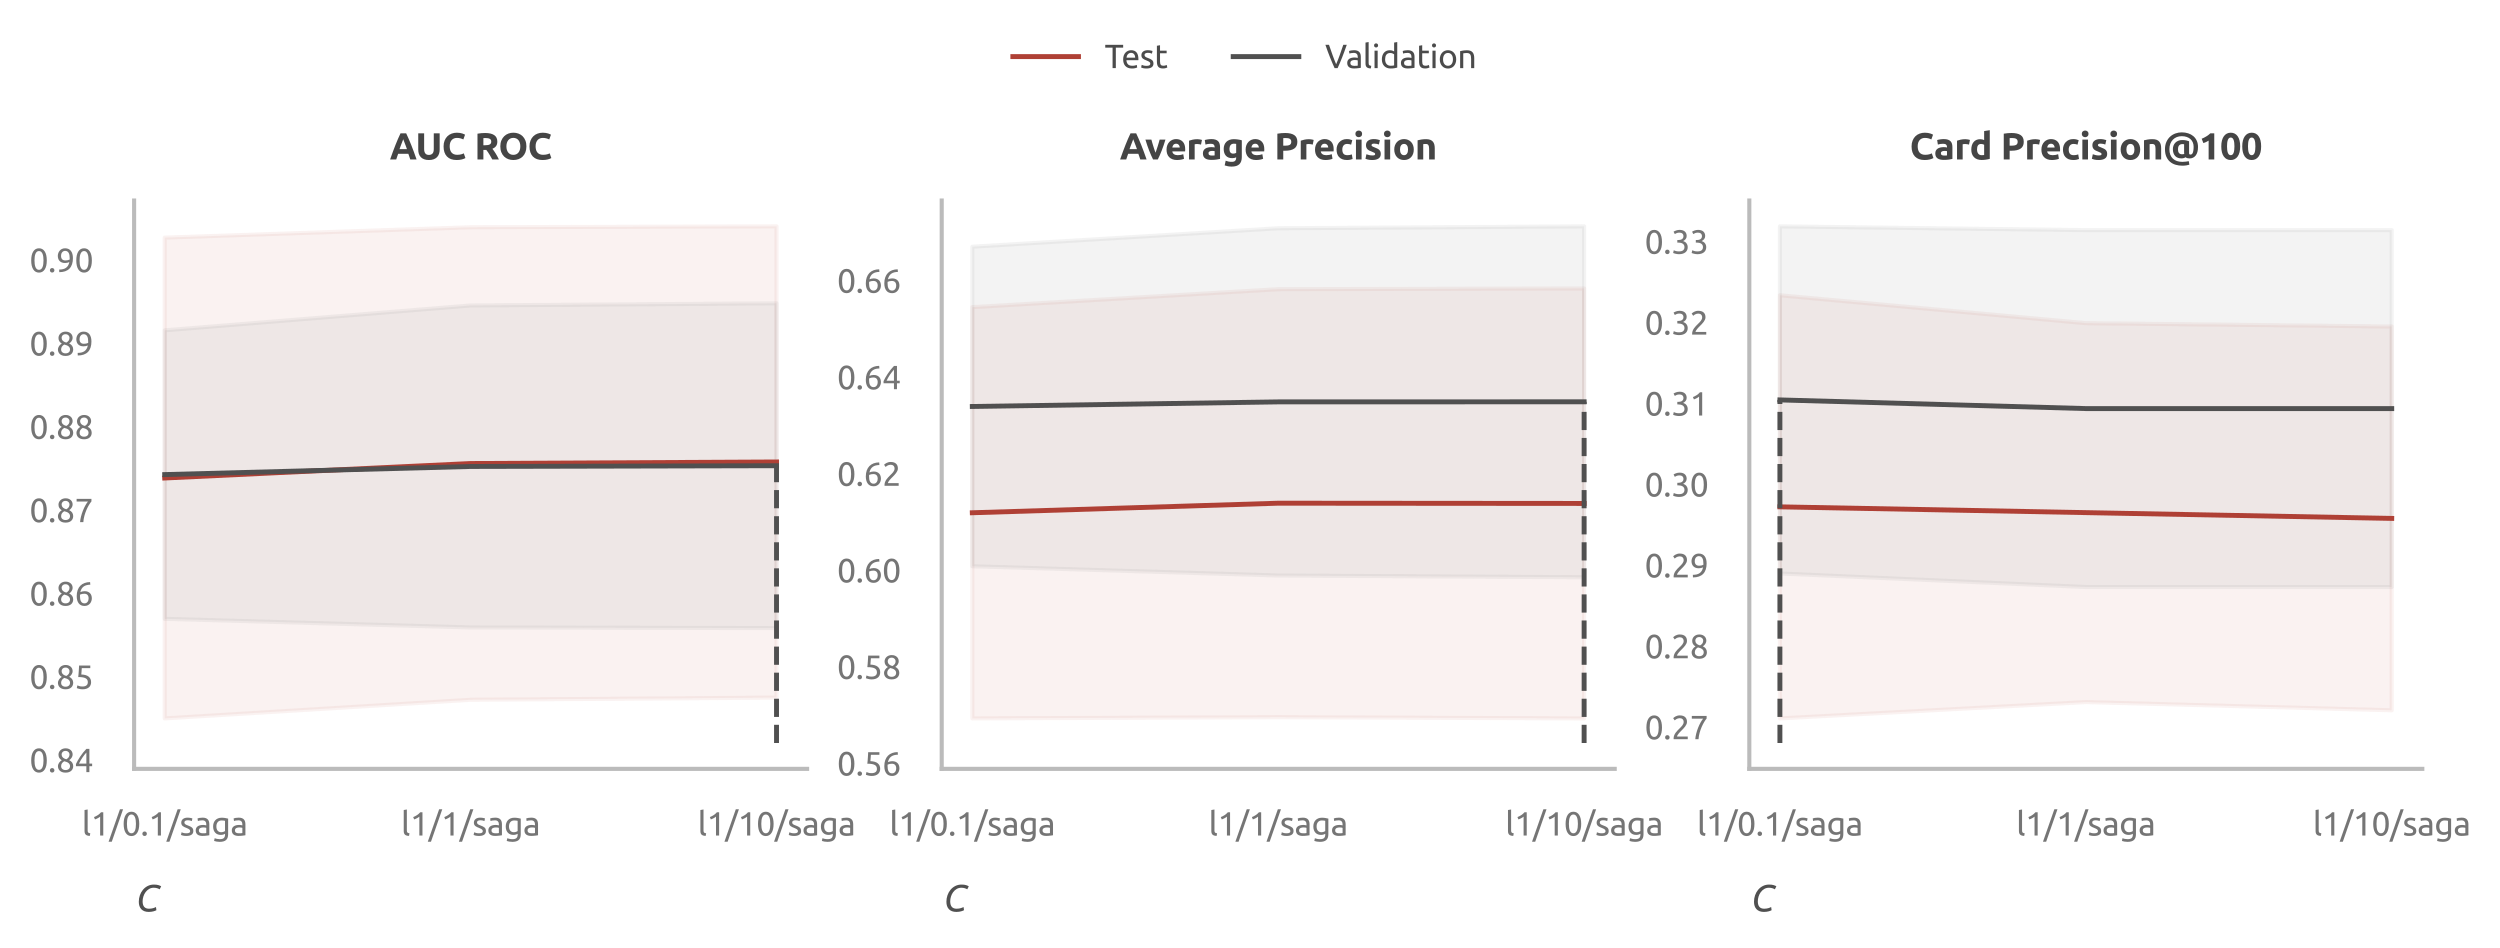 <?xml version="1.0" encoding="utf-8" standalone="no"?>
<!DOCTYPE svg PUBLIC "-//W3C//DTD SVG 1.1//EN"
  "http://www.w3.org/Graphics/SVG/1.1/DTD/svg11.dtd">
<svg xmlns:xlink="http://www.w3.org/1999/xlink" width="609.65pt" height="231.11pt" viewBox="0 0 609.65 231.11" xmlns="http://www.w3.org/2000/svg" version="1.1">
 <defs>
  <style type="text/css">*{stroke-linejoin: round; stroke-linecap: butt}</style>
 </defs>
 <g id="figure_1">
  <g id="patch_1">
   <path d="M 0 231.11 
L 609.65 231.11 
L 609.65 -0 
L 0 -0 
L 0 231.11 
z
" style="fill: none"/>
  </g>
  <g id="axes_1">
   <g id="patch_2">
    <path d="M 32.705 187.494 
L 196.823 187.494 
L 196.823 48.894 
L 32.705 48.894 
L 32.705 187.494 
z
" style="fill: none"/>
   </g>
   <g id="matplotlib.axis_1">
    <g id="xtick_1">
     <g id="text_1">
      <!-- l1/0.1/saga -->
      <g style="fill: #757575" transform="translate(19.976 203.757) scale(0.08 -0.08)">
       <defs>
        <path id="Ubuntu-6c" d="M 1510 -64 
Q 960 -51 729 173 
Q 499 397 499 870 
L 499 4864 
L 1094 4966 
L 1094 966 
Q 1094 819 1120 723 
Q 1146 627 1203 569 
Q 1261 512 1357 483 
Q 1453 454 1594 435 
L 1510 -64 
z
" transform="scale(0.016)"/>
        <path id="Ubuntu-31" d="M 595 3520 
Q 960 3661 1305 3881 
Q 1651 4102 1939 4435 
L 2362 4435 
L 2362 0 
L 1766 0 
L 1766 3610 
Q 1690 3539 1578 3462 
Q 1466 3386 1334 3315 
Q 1203 3245 1059 3181 
Q 915 3117 781 3072 
L 595 3520 
z
" transform="scale(0.016)"/>
        <path id="Ubuntu-2f" d="M 454 -1184 
L -154 -1184 
L 2016 5011 
L 2611 5011 
L 454 -1184 
z
" transform="scale(0.016)"/>
        <path id="Ubuntu-30" d="M 320 2221 
Q 320 3334 713 3936 
Q 1107 4538 1805 4538 
Q 2502 4538 2896 3936 
Q 3290 3334 3290 2221 
Q 3290 1107 2896 505 
Q 2502 -96 1805 -96 
Q 1107 -96 713 505 
Q 320 1107 320 2221 
z
M 2662 2221 
Q 2662 2586 2620 2912 
Q 2579 3238 2480 3481 
Q 2381 3725 2214 3869 
Q 2048 4013 1805 4013 
Q 1562 4013 1395 3869 
Q 1229 3725 1129 3481 
Q 1030 3238 988 2912 
Q 947 2586 947 2221 
Q 947 1856 988 1529 
Q 1030 1203 1129 960 
Q 1229 717 1395 573 
Q 1562 429 1805 429 
Q 2048 429 2214 573 
Q 2381 717 2480 960 
Q 2579 1203 2620 1529 
Q 2662 1856 2662 2221 
z
" transform="scale(0.016)"/>
        <path id="Ubuntu-2e" d="M 1216 346 
Q 1216 173 1101 45 
Q 986 -83 787 -83 
Q 589 -83 473 45 
Q 358 173 358 346 
Q 358 518 473 646 
Q 589 774 787 774 
Q 986 774 1101 646 
Q 1216 518 1216 346 
z
" transform="scale(0.016)"/>
        <path id="Ubuntu-73" d="M 1286 429 
Q 1651 429 1827 525 
Q 2003 621 2003 832 
Q 2003 1050 1830 1178 
Q 1658 1306 1261 1466 
Q 1069 1542 893 1622 
Q 717 1702 589 1811 
Q 461 1920 384 2073 
Q 307 2227 307 2451 
Q 307 2893 633 3152 
Q 960 3411 1523 3411 
Q 1664 3411 1805 3395 
Q 1946 3379 2067 3356 
Q 2189 3334 2281 3308 
Q 2374 3283 2426 3264 
L 2317 2752 
Q 2221 2803 2016 2857 
Q 1811 2912 1523 2912 
Q 1274 2912 1088 2813 
Q 902 2714 902 2502 
Q 902 2394 944 2310 
Q 986 2227 1072 2160 
Q 1158 2093 1286 2035 
Q 1414 1978 1594 1914 
Q 1830 1824 2016 1737 
Q 2202 1651 2333 1536 
Q 2464 1421 2534 1257 
Q 2605 1094 2605 858 
Q 2605 397 2262 160 
Q 1920 -77 1286 -77 
Q 845 -77 595 -3 
Q 346 70 256 109 
L 365 621 
Q 467 582 691 505 
Q 915 429 1286 429 
z
" transform="scale(0.016)"/>
        <path id="Ubuntu-61" d="M 1638 429 
Q 1850 429 2013 438 
Q 2176 448 2285 474 
L 2285 1466 
Q 2221 1498 2077 1520 
Q 1933 1542 1728 1542 
Q 1594 1542 1443 1523 
Q 1293 1504 1168 1443 
Q 1043 1382 960 1276 
Q 877 1171 877 998 
Q 877 678 1081 553 
Q 1286 429 1638 429 
z
M 1587 3411 
Q 1946 3411 2192 3318 
Q 2438 3226 2588 3056 
Q 2739 2886 2803 2652 
Q 2867 2419 2867 2138 
L 2867 58 
Q 2790 45 2652 22 
Q 2515 0 2342 -19 
Q 2170 -38 1968 -54 
Q 1766 -70 1568 -70 
Q 1286 -70 1049 -12 
Q 813 45 640 169 
Q 467 294 371 499 
Q 275 704 275 992 
Q 275 1267 387 1465 
Q 499 1664 691 1785 
Q 883 1907 1139 1964 
Q 1395 2022 1677 2022 
Q 1766 2022 1862 2012 
Q 1958 2003 2044 1987 
Q 2131 1971 2195 1958 
Q 2259 1946 2285 1939 
L 2285 2106 
Q 2285 2253 2253 2397 
Q 2221 2541 2137 2653 
Q 2054 2765 1910 2832 
Q 1766 2899 1536 2899 
Q 1242 2899 1021 2857 
Q 800 2816 691 2771 
L 621 3264 
Q 736 3315 1005 3363 
Q 1274 3411 1587 3411 
z
" transform="scale(0.016)"/>
        <path id="Ubuntu-67" d="M 2598 333 
Q 2522 282 2301 202 
Q 2080 122 1786 122 
Q 1485 122 1219 218 
Q 954 314 755 515 
Q 557 717 441 1017 
Q 326 1318 326 1734 
Q 326 2099 435 2403 
Q 544 2707 752 2928 
Q 960 3149 1261 3273 
Q 1562 3398 1939 3398 
Q 2355 3398 2665 3337 
Q 2976 3277 3187 3226 
L 3187 256 
Q 3187 -512 2790 -857 
Q 2394 -1203 1587 -1203 
Q 1274 -1203 995 -1152 
Q 717 -1101 512 -1030 
L 621 -512 
Q 800 -582 1059 -636 
Q 1318 -691 1600 -691 
Q 2131 -691 2364 -480 
Q 2598 -269 2598 192 
L 2598 333 
z
M 2592 2803 
Q 2502 2829 2352 2851 
Q 2202 2874 1946 2874 
Q 1466 2874 1206 2560 
Q 947 2246 947 1728 
Q 947 1440 1020 1235 
Q 1094 1030 1219 896 
Q 1344 762 1507 698 
Q 1670 634 1843 634 
Q 2080 634 2278 701 
Q 2477 768 2592 858 
L 2592 2803 
z
" transform="scale(0.016)"/>
       </defs>
       <use xlink:href="#Ubuntu-6c"/>
       <use xlink:href="#Ubuntu-31" x="27.3"/>
       <use xlink:href="#Ubuntu-2f" x="83.7"/>
       <use xlink:href="#Ubuntu-30" x="122.1"/>
       <use xlink:href="#Ubuntu-2e" x="178.5"/>
       <use xlink:href="#Ubuntu-31" x="203.1"/>
       <use xlink:href="#Ubuntu-2f" x="259.5"/>
       <use xlink:href="#Ubuntu-73" x="297.9"/>
       <use xlink:href="#Ubuntu-61" x="342.5"/>
       <use xlink:href="#Ubuntu-67" x="394.7"/>
       <use xlink:href="#Ubuntu-61" x="452.5"/>
      </g>
     </g>
    </g>
    <g id="xtick_2">
     <g id="text_2">
      <!-- l1/1/saga -->
      <g style="fill: #757575" transform="translate(97.815 203.757) scale(0.08 -0.08)">
       <use xlink:href="#Ubuntu-6c"/>
       <use xlink:href="#Ubuntu-31" x="27.3"/>
       <use xlink:href="#Ubuntu-2f" x="83.7"/>
       <use xlink:href="#Ubuntu-31" x="122.1"/>
       <use xlink:href="#Ubuntu-2f" x="178.5"/>
       <use xlink:href="#Ubuntu-73" x="216.9"/>
       <use xlink:href="#Ubuntu-61" x="261.5"/>
       <use xlink:href="#Ubuntu-67" x="313.7"/>
       <use xlink:href="#Ubuntu-61" x="371.5"/>
      </g>
     </g>
    </g>
    <g id="xtick_3">
     <g id="text_3">
      <!-- l1/10/saga -->
      <g style="fill: #757575" transform="translate(170.158 203.757) scale(0.08 -0.08)">
       <use xlink:href="#Ubuntu-6c"/>
       <use xlink:href="#Ubuntu-31" x="27.3"/>
       <use xlink:href="#Ubuntu-2f" x="83.7"/>
       <use xlink:href="#Ubuntu-31" x="122.1"/>
       <use xlink:href="#Ubuntu-30" x="178.5"/>
       <use xlink:href="#Ubuntu-2f" x="234.9"/>
       <use xlink:href="#Ubuntu-73" x="273.3"/>
       <use xlink:href="#Ubuntu-61" x="317.9"/>
       <use xlink:href="#Ubuntu-67" x="370.1"/>
       <use xlink:href="#Ubuntu-61" x="427.9"/>
      </g>
     </g>
    </g>
    <g id="text_4">
     <!-- C -->
     <g style="fill: #505050" transform="translate(32.705 222.245) scale(0.09 -0.09)">
      <defs>
       <path id="Ubuntu-Italic-43" d="M 2477 -96 
Q 2061 -96 1744 25 
Q 1427 147 1216 371 
Q 1005 595 899 912 
Q 794 1229 794 1626 
Q 794 2202 976 2726 
Q 1158 3251 1494 3654 
Q 1830 4058 2304 4298 
Q 2778 4538 3360 4538 
Q 3859 4538 4156 4435 
Q 4454 4333 4582 4243 
L 4326 3731 
Q 4179 3827 3926 3913 
Q 3674 4000 3328 4000 
Q 2886 4000 2534 3792 
Q 2182 3584 1939 3254 
Q 1696 2925 1568 2512 
Q 1440 2099 1440 1696 
Q 1440 448 2522 448 
Q 2752 448 2934 480 
Q 3117 512 3257 553 
Q 3398 595 3507 646 
Q 3616 698 3699 736 
L 3776 198 
Q 3699 154 3574 102 
Q 3450 51 3283 6 
Q 3117 -38 2912 -67 
Q 2707 -96 2477 -96 
z
" transform="scale(0.016)"/>
      </defs>
      <use xlink:href="#Ubuntu-Italic-43"/>
     </g>
    </g>
   </g>
   <g id="matplotlib.axis_2">
    <g id="ytick_1">
     <g id="text_5">
      <!-- 0.84 -->
      <g style="fill: #757575" transform="translate(7.2 188.292) scale(0.08 -0.08)">
       <defs>
        <path id="Ubuntu-38" d="M 3258 1152 
Q 3258 883 3165 656 
Q 3072 429 2889 259 
Q 2707 90 2432 -3 
Q 2157 -96 1798 -96 
Q 1382 -96 1104 22 
Q 826 141 659 320 
Q 493 499 422 713 
Q 352 928 352 1120 
Q 352 1306 413 1475 
Q 474 1645 573 1792 
Q 672 1939 803 2057 
Q 934 2176 1082 2266 
Q 454 2624 454 3322 
Q 454 3565 550 3785 
Q 646 4006 822 4172 
Q 998 4339 1248 4438 
Q 1498 4538 1805 4538 
Q 2163 4538 2419 4429 
Q 2675 4320 2838 4150 
Q 3002 3981 3075 3776 
Q 3149 3571 3149 3379 
Q 3149 3194 3094 3030 
Q 3040 2867 2947 2726 
Q 2854 2586 2736 2477 
Q 2618 2368 2490 2285 
Q 3245 1926 3258 1152 
z
M 954 1114 
Q 954 998 995 873 
Q 1037 749 1139 643 
Q 1242 538 1402 467 
Q 1562 397 1805 397 
Q 2022 397 2185 461 
Q 2349 525 2451 624 
Q 2554 723 2605 851 
Q 2656 979 2656 1114 
Q 2656 1318 2579 1472 
Q 2502 1626 2358 1741 
Q 2214 1856 2012 1936 
Q 1811 2016 1555 2074 
Q 1267 1914 1110 1677 
Q 954 1440 954 1114 
z
M 2554 3386 
Q 2554 3482 2512 3597 
Q 2470 3712 2380 3811 
Q 2291 3910 2150 3977 
Q 2010 4045 1805 4045 
Q 1600 4045 1456 3981 
Q 1312 3917 1222 3817 
Q 1133 3718 1091 3600 
Q 1050 3482 1050 3366 
Q 1050 3226 1101 3085 
Q 1152 2944 1261 2822 
Q 1370 2701 1546 2605 
Q 1722 2509 1965 2451 
Q 2234 2611 2394 2825 
Q 2554 3040 2554 3386 
z
" transform="scale(0.016)"/>
        <path id="Ubuntu-34" d="M 256 1536 
Q 378 1818 589 2192 
Q 800 2566 1065 2963 
Q 1331 3360 1635 3744 
Q 1939 4128 2246 4435 
L 2816 4435 
L 2816 1619 
L 3341 1619 
L 3341 1133 
L 2816 1133 
L 2816 0 
L 2240 0 
L 2240 1133 
L 256 1133 
L 256 1536 
z
M 2240 3731 
Q 2048 3526 1853 3273 
Q 1658 3021 1472 2745 
Q 1286 2470 1123 2182 
Q 960 1894 832 1619 
L 2240 1619 
L 2240 3731 
z
" transform="scale(0.016)"/>
       </defs>
       <use xlink:href="#Ubuntu-30"/>
       <use xlink:href="#Ubuntu-2e" x="56.4"/>
       <use xlink:href="#Ubuntu-38" x="81"/>
       <use xlink:href="#Ubuntu-34" x="137.4"/>
      </g>
     </g>
    </g>
    <g id="ytick_2">
     <g id="text_6">
      <!-- 0.85 -->
      <g style="fill: #757575" transform="translate(7.2 167.969) scale(0.08 -0.08)">
       <defs>
        <path id="Ubuntu-35" d="M 1274 2726 
Q 2240 2688 2691 2304 
Q 3142 1920 3142 1261 
Q 3142 966 3043 716 
Q 2944 467 2742 288 
Q 2541 109 2233 6 
Q 1926 -96 1504 -96 
Q 1338 -96 1165 -70 
Q 992 -45 845 -6 
Q 698 32 582 70 
Q 467 109 416 134 
L 531 653 
Q 640 602 886 518 
Q 1133 435 1491 435 
Q 1779 435 1974 499 
Q 2170 563 2291 672 
Q 2413 781 2467 925 
Q 2522 1069 2522 1229 
Q 2522 1472 2438 1661 
Q 2355 1850 2144 1978 
Q 1933 2106 1581 2173 
Q 1229 2240 691 2240 
Q 730 2554 752 2829 
Q 774 3104 793 3366 
Q 813 3629 825 3888 
Q 838 4147 851 4435 
L 2989 4435 
L 2989 3930 
L 1370 3930 
Q 1363 3834 1350 3670 
Q 1338 3507 1325 3331 
Q 1312 3155 1299 2988 
Q 1286 2822 1274 2726 
z
" transform="scale(0.016)"/>
       </defs>
       <use xlink:href="#Ubuntu-30"/>
       <use xlink:href="#Ubuntu-2e" x="56.4"/>
       <use xlink:href="#Ubuntu-38" x="81"/>
       <use xlink:href="#Ubuntu-35" x="137.4"/>
      </g>
     </g>
    </g>
    <g id="ytick_3">
     <g id="text_7">
      <!-- 0.86 -->
      <g style="fill: #757575" transform="translate(7.2 147.646) scale(0.08 -0.08)">
       <defs>
        <path id="Ubuntu-36" d="M 403 1779 
Q 403 2426 582 2922 
Q 762 3418 1091 3757 
Q 1421 4096 1891 4272 
Q 2362 4448 2950 4454 
L 2995 3955 
Q 2618 3949 2307 3872 
Q 1997 3795 1753 3628 
Q 1510 3462 1344 3196 
Q 1178 2931 1094 2541 
Q 1261 2618 1469 2669 
Q 1677 2720 1901 2720 
Q 2278 2720 2540 2605 
Q 2803 2490 2969 2301 
Q 3136 2112 3209 1865 
Q 3283 1619 3283 1350 
Q 3283 1107 3200 851 
Q 3117 595 2947 384 
Q 2778 173 2515 38 
Q 2253 -96 1894 -96 
Q 1165 -96 784 403 
Q 403 902 403 1779 
z
M 1837 2234 
Q 1613 2234 1421 2192 
Q 1229 2150 1037 2067 
Q 1030 1997 1027 1923 
Q 1024 1850 1024 1779 
Q 1024 1498 1062 1248 
Q 1101 998 1200 809 
Q 1299 621 1465 509 
Q 1632 397 1888 397 
Q 2099 397 2246 486 
Q 2394 576 2490 717 
Q 2586 858 2627 1021 
Q 2669 1184 2669 1338 
Q 2669 1773 2461 2003 
Q 2253 2234 1837 2234 
z
" transform="scale(0.016)"/>
       </defs>
       <use xlink:href="#Ubuntu-30"/>
       <use xlink:href="#Ubuntu-2e" x="56.4"/>
       <use xlink:href="#Ubuntu-38" x="81"/>
       <use xlink:href="#Ubuntu-36" x="137.4"/>
      </g>
     </g>
    </g>
    <g id="ytick_4">
     <g id="text_8">
      <!-- 0.87 -->
      <g style="fill: #757575" transform="translate(7.2 127.323) scale(0.08 -0.08)">
       <defs>
        <path id="Ubuntu-37" d="M 1043 0 
Q 1082 512 1226 1078 
Q 1370 1645 1581 2179 
Q 1792 2714 2045 3171 
Q 2298 3629 2541 3917 
L 384 3917 
L 384 4435 
L 3206 4435 
L 3206 3942 
Q 2995 3699 2739 3273 
Q 2483 2848 2256 2320 
Q 2029 1792 1865 1193 
Q 1702 595 1664 0 
L 1043 0 
z
" transform="scale(0.016)"/>
       </defs>
       <use xlink:href="#Ubuntu-30"/>
       <use xlink:href="#Ubuntu-2e" x="56.4"/>
       <use xlink:href="#Ubuntu-38" x="81"/>
       <use xlink:href="#Ubuntu-37" x="137.4"/>
      </g>
     </g>
    </g>
    <g id="ytick_5">
     <g id="text_9">
      <!-- 0.88 -->
      <g style="fill: #757575" transform="translate(7.2 107.001) scale(0.08 -0.08)">
       <use xlink:href="#Ubuntu-30"/>
       <use xlink:href="#Ubuntu-2e" x="56.4"/>
       <use xlink:href="#Ubuntu-38" x="81"/>
       <use xlink:href="#Ubuntu-38" x="137.4"/>
      </g>
     </g>
    </g>
    <g id="ytick_6">
     <g id="text_10">
      <!-- 0.89 -->
      <g style="fill: #757575" transform="translate(7.2 86.678) scale(0.08 -0.08)">
       <defs>
        <path id="Ubuntu-39" d="M 3206 2662 
Q 3206 1344 2550 669 
Q 1894 -6 602 -13 
L 582 486 
Q 986 486 1309 563 
Q 1632 640 1875 809 
Q 2118 979 2281 1248 
Q 2445 1517 2522 1907 
Q 2355 1830 2144 1782 
Q 1933 1734 1709 1734 
Q 1331 1734 1068 1846 
Q 806 1958 640 2147 
Q 474 2336 400 2582 
Q 326 2829 326 3098 
Q 326 3334 409 3590 
Q 493 3846 662 4057 
Q 832 4269 1094 4403 
Q 1357 4538 1715 4538 
Q 2080 4538 2358 4410 
Q 2637 4282 2825 4038 
Q 3014 3795 3110 3446 
Q 3206 3098 3206 2662 
z
M 1773 2221 
Q 1997 2221 2195 2262 
Q 2394 2304 2579 2387 
Q 2586 2458 2586 2525 
Q 2586 2592 2586 2662 
Q 2586 2938 2547 3190 
Q 2509 3443 2409 3632 
Q 2310 3821 2144 3933 
Q 1978 4045 1722 4045 
Q 1510 4045 1363 3955 
Q 1216 3866 1120 3728 
Q 1024 3590 982 3427 
Q 941 3264 941 3110 
Q 941 2675 1149 2448 
Q 1357 2221 1773 2221 
z
" transform="scale(0.016)"/>
       </defs>
       <use xlink:href="#Ubuntu-30"/>
       <use xlink:href="#Ubuntu-2e" x="56.4"/>
       <use xlink:href="#Ubuntu-38" x="81"/>
       <use xlink:href="#Ubuntu-39" x="137.4"/>
      </g>
     </g>
    </g>
    <g id="ytick_7">
     <g id="text_11">
      <!-- 0.90 -->
      <g style="fill: #757575" transform="translate(7.2 66.355) scale(0.08 -0.08)">
       <use xlink:href="#Ubuntu-30"/>
       <use xlink:href="#Ubuntu-2e" x="56.4"/>
       <use xlink:href="#Ubuntu-39" x="81"/>
       <use xlink:href="#Ubuntu-30" x="137.4"/>
      </g>
     </g>
    </g>
   </g>
   <g id="PolyCollection_1"/>
   <g id="PolyCollection_2">
    <defs>
     <path id="m3c2eeec0c6" d="M 40.165 -173.167 
L 40.165 -55.916 
L 114.764 -60.461 
L 189.363 -60.994 
L 189.363 -175.916 
L 189.363 -175.916 
L 114.764 -175.692 
L 40.165 -173.167 
z
" style="stroke: #af4035; stroke-opacity: 0.07"/>
    </defs>
    <g clip-path="url(#pd82ac3f14d)">
     <use xlink:href="#m3c2eeec0c6" x="0" y="231.11" style="fill: #af4035; fill-opacity: 0.07; stroke: #af4035; stroke-opacity: 0.07"/>
    </g>
   </g>
   <g id="PolyCollection_3"/>
   <g id="PolyCollection_4">
    <defs>
     <path id="m8a45a99b24" d="M 40.165 -150.56 
L 40.165 -80.196 
L 114.764 -78.096 
L 189.363 -77.941 
L 189.363 -157.147 
L 189.363 -157.147 
L 114.764 -156.622 
L 40.165 -150.56 
z
" style="stroke: #505050; stroke-opacity: 0.07"/>
    </defs>
    <g clip-path="url(#pd82ac3f14d)">
     <use xlink:href="#m8a45a99b24" x="0" y="231.11" style="fill: #505050; fill-opacity: 0.07; stroke: #505050; stroke-opacity: 0.07"/>
    </g>
   </g>
   <g id="line2d_1">
    <path d="M 40.165 116.568 
L 114.764 113.033 
L 189.363 112.655 
" clip-path="url(#pd82ac3f14d)" style="fill: none; stroke: #af4035; stroke-width: 1.2; stroke-linecap: square"/>
   </g>
   <g id="line2d_2">
    <path d="M 40.165 115.731 
L 114.764 113.751 
L 189.363 113.566 
" clip-path="url(#pd82ac3f14d)" style="fill: none; stroke: #505050; stroke-width: 1.2; stroke-linecap: square"/>
   </g>
   <g id="LineCollection_1">
    <path d="M 189.363 181.194 
L 189.363 113.566 
" clip-path="url(#pd82ac3f14d)" style="fill: none; stroke-dasharray: 4.44,1.92; stroke-dashoffset: 0; stroke: #505050; stroke-width: 1.2"/>
   </g>
   <g id="patch_3">
    <path d="M 32.705 187.494 
L 32.705 48.894 
" style="fill: none; stroke: #bbbbbb; stroke-linejoin: miter; stroke-linecap: square"/>
   </g>
   <g id="patch_4">
    <path d="M 32.705 187.494 
L 196.823 187.494 
" style="fill: none; stroke: #bbbbbb; stroke-linejoin: miter; stroke-linecap: square"/>
   </g>
   <g id="text_12">
    <!-- AUC ROC -->
    <g style="fill: #454545" transform="translate(95.038 38.894) scale(0.09 -0.09)">
     <defs>
      <path id="Ubuntu-Bold-41" d="M 3482 0 
Q 3411 230 3324 473 
Q 3238 717 3155 960 
L 1427 960 
Q 1344 717 1257 473 
Q 1171 230 1101 0 
L 64 0 
Q 314 717 538 1325 
Q 762 1933 976 2470 
Q 1190 3008 1398 3491 
Q 1606 3974 1830 4435 
L 2784 4435 
Q 3002 3974 3213 3491 
Q 3424 3008 3638 2470 
Q 3853 1933 4077 1325 
Q 4301 717 4550 0 
L 3482 0 
z
M 2285 3430 
Q 2253 3334 2189 3168 
Q 2125 3002 2041 2784 
Q 1958 2566 1859 2304 
Q 1760 2042 1658 1754 
L 2918 1754 
Q 2816 2042 2720 2304 
Q 2624 2566 2537 2784 
Q 2451 3002 2387 3168 
Q 2323 3334 2285 3430 
z
" transform="scale(0.016)"/>
      <path id="Ubuntu-Bold-55" d="M 2246 -90 
Q 1779 -90 1440 41 
Q 1101 173 880 406 
Q 659 640 553 963 
Q 448 1286 448 1677 
L 448 4435 
L 1446 4435 
L 1446 1760 
Q 1446 1491 1507 1302 
Q 1568 1114 1673 995 
Q 1779 877 1929 825 
Q 2080 774 2259 774 
Q 2624 774 2851 998 
Q 3078 1222 3078 1760 
L 3078 4435 
L 4077 4435 
L 4077 1677 
Q 4077 1286 3968 960 
Q 3859 634 3635 400 
Q 3411 166 3065 38 
Q 2720 -90 2246 -90 
z
" transform="scale(0.016)"/>
      <path id="Ubuntu-Bold-43" d="M 2534 -90 
Q 1453 -90 886 512 
Q 320 1114 320 2221 
Q 320 2771 493 3203 
Q 666 3635 966 3932 
Q 1267 4230 1683 4384 
Q 2099 4538 2586 4538 
Q 2867 4538 3097 4496 
Q 3328 4454 3501 4400 
Q 3674 4346 3789 4288 
Q 3904 4230 3955 4198 
L 3667 3392 
Q 3462 3501 3190 3577 
Q 2918 3654 2573 3654 
Q 2342 3654 2121 3577 
Q 1901 3501 1731 3331 
Q 1562 3162 1459 2893 
Q 1357 2624 1357 2240 
Q 1357 1933 1424 1667 
Q 1491 1402 1641 1210 
Q 1792 1018 2035 906 
Q 2278 794 2624 794 
Q 2842 794 3014 819 
Q 3187 845 3321 880 
Q 3456 915 3558 960 
Q 3661 1005 3744 1043 
L 4019 243 
Q 3808 115 3424 12 
Q 3040 -90 2534 -90 
z
" transform="scale(0.016)"/>
      <path id="Ubuntu-Bold-20" transform="scale(0.016)"/>
      <path id="Ubuntu-Bold-52" d="M 1811 4486 
Q 2810 4486 3341 4131 
Q 3872 3776 3872 3027 
Q 3872 2560 3657 2269 
Q 3443 1978 3040 1811 
Q 3174 1645 3321 1430 
Q 3469 1216 3613 982 
Q 3757 749 3891 496 
Q 4026 243 4141 0 
L 3021 0 
Q 2899 218 2774 442 
Q 2650 666 2518 877 
Q 2387 1088 2259 1277 
Q 2131 1466 2003 1619 
L 1510 1619 
L 1510 0 
L 512 0 
L 512 4371 
Q 838 4435 1187 4460 
Q 1536 4486 1811 4486 
z
M 1869 3635 
Q 1760 3635 1673 3628 
Q 1587 3622 1510 3616 
L 1510 2413 
L 1792 2413 
Q 2355 2413 2598 2553 
Q 2842 2694 2842 3034 
Q 2842 3360 2595 3497 
Q 2349 3635 1869 3635 
z
" transform="scale(0.016)"/>
      <path id="Ubuntu-Bold-4f" d="M 1350 2221 
Q 1350 1894 1430 1632 
Q 1510 1370 1660 1181 
Q 1811 992 2028 889 
Q 2246 787 2528 787 
Q 2803 787 3024 889 
Q 3245 992 3395 1181 
Q 3546 1370 3626 1632 
Q 3706 1894 3706 2221 
Q 3706 2547 3626 2812 
Q 3546 3078 3395 3267 
Q 3245 3456 3024 3558 
Q 2803 3661 2528 3661 
Q 2246 3661 2028 3555 
Q 1811 3450 1660 3261 
Q 1510 3072 1430 2806 
Q 1350 2541 1350 2221 
z
M 4736 2221 
Q 4736 1651 4566 1219 
Q 4397 787 4102 496 
Q 3808 205 3401 57 
Q 2995 -90 2528 -90 
Q 2074 -90 1670 57 
Q 1267 205 966 496 
Q 666 787 493 1219 
Q 320 1651 320 2221 
Q 320 2790 499 3222 
Q 678 3654 982 3948 
Q 1286 4243 1686 4390 
Q 2086 4538 2528 4538 
Q 2982 4538 3385 4390 
Q 3789 4243 4089 3948 
Q 4390 3654 4563 3222 
Q 4736 2790 4736 2221 
z
" transform="scale(0.016)"/>
     </defs>
     <use xlink:href="#Ubuntu-Bold-41"/>
     <use xlink:href="#Ubuntu-Bold-55" x="70.1"/>
     <use xlink:href="#Ubuntu-Bold-43" x="140.8"/>
     <use xlink:href="#Ubuntu-Bold-20" x="205.6"/>
     <use xlink:href="#Ubuntu-Bold-52" x="229.6"/>
     <use xlink:href="#Ubuntu-Bold-4f" x="294.55"/>
     <use xlink:href="#Ubuntu-Bold-43" x="373.55"/>
    </g>
   </g>
  </g>
  <g id="axes_2">
   <g id="patch_5">
    <path d="M 229.646 187.494 
L 393.764 187.494 
L 393.764 48.894 
L 229.646 48.894 
L 229.646 187.494 
z
" style="fill: none"/>
   </g>
   <g id="matplotlib.axis_3">
    <g id="xtick_4">
     <g id="text_13">
      <!-- l1/0.1/saga -->
      <g style="fill: #757575" transform="translate(216.917 203.757) scale(0.08 -0.08)">
       <use xlink:href="#Ubuntu-6c"/>
       <use xlink:href="#Ubuntu-31" x="27.3"/>
       <use xlink:href="#Ubuntu-2f" x="83.7"/>
       <use xlink:href="#Ubuntu-30" x="122.1"/>
       <use xlink:href="#Ubuntu-2e" x="178.5"/>
       <use xlink:href="#Ubuntu-31" x="203.1"/>
       <use xlink:href="#Ubuntu-2f" x="259.5"/>
       <use xlink:href="#Ubuntu-73" x="297.9"/>
       <use xlink:href="#Ubuntu-61" x="342.5"/>
       <use xlink:href="#Ubuntu-67" x="394.7"/>
       <use xlink:href="#Ubuntu-61" x="452.5"/>
      </g>
     </g>
    </g>
    <g id="xtick_5">
     <g id="text_14">
      <!-- l1/1/saga -->
      <g style="fill: #757575" transform="translate(294.756 203.757) scale(0.08 -0.08)">
       <use xlink:href="#Ubuntu-6c"/>
       <use xlink:href="#Ubuntu-31" x="27.3"/>
       <use xlink:href="#Ubuntu-2f" x="83.7"/>
       <use xlink:href="#Ubuntu-31" x="122.1"/>
       <use xlink:href="#Ubuntu-2f" x="178.5"/>
       <use xlink:href="#Ubuntu-73" x="216.9"/>
       <use xlink:href="#Ubuntu-61" x="261.5"/>
       <use xlink:href="#Ubuntu-67" x="313.7"/>
       <use xlink:href="#Ubuntu-61" x="371.5"/>
      </g>
     </g>
    </g>
    <g id="xtick_6">
     <g id="text_15">
      <!-- l1/10/saga -->
      <g style="fill: #757575" transform="translate(367.099 203.757) scale(0.08 -0.08)">
       <use xlink:href="#Ubuntu-6c"/>
       <use xlink:href="#Ubuntu-31" x="27.3"/>
       <use xlink:href="#Ubuntu-2f" x="83.7"/>
       <use xlink:href="#Ubuntu-31" x="122.1"/>
       <use xlink:href="#Ubuntu-30" x="178.5"/>
       <use xlink:href="#Ubuntu-2f" x="234.9"/>
       <use xlink:href="#Ubuntu-73" x="273.3"/>
       <use xlink:href="#Ubuntu-61" x="317.9"/>
       <use xlink:href="#Ubuntu-67" x="370.1"/>
       <use xlink:href="#Ubuntu-61" x="427.9"/>
      </g>
     </g>
    </g>
    <g id="text_16">
     <!-- C -->
     <g style="fill: #505050" transform="translate(229.646 222.245) scale(0.09 -0.09)">
      <use xlink:href="#Ubuntu-Italic-43"/>
     </g>
    </g>
   </g>
   <g id="matplotlib.axis_4">
    <g id="ytick_8">
     <g id="text_17">
      <!-- 0.56 -->
      <g style="fill: #757575" transform="translate(204.141 189.102) scale(0.08 -0.08)">
       <use xlink:href="#Ubuntu-30"/>
       <use xlink:href="#Ubuntu-2e" x="56.4"/>
       <use xlink:href="#Ubuntu-35" x="81"/>
       <use xlink:href="#Ubuntu-36" x="137.4"/>
      </g>
     </g>
    </g>
    <g id="ytick_9">
     <g id="text_18">
      <!-- 0.58 -->
      <g style="fill: #757575" transform="translate(204.141 165.556) scale(0.08 -0.08)">
       <use xlink:href="#Ubuntu-30"/>
       <use xlink:href="#Ubuntu-2e" x="56.4"/>
       <use xlink:href="#Ubuntu-35" x="81"/>
       <use xlink:href="#Ubuntu-38" x="137.4"/>
      </g>
     </g>
    </g>
    <g id="ytick_10">
     <g id="text_19">
      <!-- 0.60 -->
      <g style="fill: #757575" transform="translate(204.141 142.01) scale(0.08 -0.08)">
       <use xlink:href="#Ubuntu-30"/>
       <use xlink:href="#Ubuntu-2e" x="56.4"/>
       <use xlink:href="#Ubuntu-36" x="81"/>
       <use xlink:href="#Ubuntu-30" x="137.4"/>
      </g>
     </g>
    </g>
    <g id="ytick_11">
     <g id="text_20">
      <!-- 0.62 -->
      <g style="fill: #757575" transform="translate(204.141 118.463) scale(0.08 -0.08)">
       <defs>
        <path id="Ubuntu-32" d="M 2989 3302 
Q 2989 3072 2896 2857 
Q 2803 2643 2649 2435 
Q 2496 2227 2304 2025 
Q 2112 1824 1920 1632 
Q 1811 1523 1667 1376 
Q 1523 1229 1395 1069 
Q 1267 909 1180 761 
Q 1094 614 1094 506 
L 3136 506 
L 3136 0 
L 448 0 
Q 442 38 442 76 
Q 442 115 442 147 
Q 442 448 541 707 
Q 640 966 800 1196 
Q 960 1427 1158 1632 
Q 1357 1837 1549 2029 
Q 1709 2182 1853 2332 
Q 1997 2483 2109 2633 
Q 2221 2784 2288 2944 
Q 2355 3104 2355 3283 
Q 2355 3475 2294 3609 
Q 2234 3744 2131 3833 
Q 2029 3923 1891 3964 
Q 1754 4006 1600 4006 
Q 1414 4006 1260 3955 
Q 1107 3904 985 3837 
Q 864 3770 781 3696 
Q 698 3622 653 3584 
L 358 4006 
Q 416 4070 531 4163 
Q 646 4256 806 4339 
Q 966 4422 1164 4480 
Q 1363 4538 1594 4538 
Q 2291 4538 2640 4214 
Q 2989 3891 2989 3302 
z
" transform="scale(0.016)"/>
       </defs>
       <use xlink:href="#Ubuntu-30"/>
       <use xlink:href="#Ubuntu-2e" x="56.4"/>
       <use xlink:href="#Ubuntu-36" x="81"/>
       <use xlink:href="#Ubuntu-32" x="137.4"/>
      </g>
     </g>
    </g>
    <g id="ytick_12">
     <g id="text_21">
      <!-- 0.64 -->
      <g style="fill: #757575" transform="translate(204.141 94.917) scale(0.08 -0.08)">
       <use xlink:href="#Ubuntu-30"/>
       <use xlink:href="#Ubuntu-2e" x="56.4"/>
       <use xlink:href="#Ubuntu-36" x="81"/>
       <use xlink:href="#Ubuntu-34" x="137.4"/>
      </g>
     </g>
    </g>
    <g id="ytick_13">
     <g id="text_22">
      <!-- 0.66 -->
      <g style="fill: #757575" transform="translate(204.141 71.371) scale(0.08 -0.08)">
       <use xlink:href="#Ubuntu-30"/>
       <use xlink:href="#Ubuntu-2e" x="56.4"/>
       <use xlink:href="#Ubuntu-36" x="81"/>
       <use xlink:href="#Ubuntu-36" x="137.4"/>
      </g>
     </g>
    </g>
   </g>
   <g id="PolyCollection_5"/>
   <g id="PolyCollection_6">
    <defs>
     <path id="m3db013241e" d="M 237.106 -156.214 
L 237.106 -55.924 
L 311.705 -56.213 
L 386.304 -55.916 
L 386.304 -160.763 
L 386.304 -160.763 
L 311.705 -160.589 
L 237.106 -156.214 
z
" style="stroke: #af4035; stroke-opacity: 0.07"/>
    </defs>
    <g clip-path="url(#p690b7b8582)">
     <use xlink:href="#m3db013241e" x="0" y="231.11" style="fill: #af4035; fill-opacity: 0.07; stroke: #af4035; stroke-opacity: 0.07"/>
    </g>
   </g>
   <g id="PolyCollection_7"/>
   <g id="PolyCollection_8">
    <defs>
     <path id="m7f20ab8d3b" d="M 237.106 -170.951 
L 237.106 -93.022 
L 311.705 -90.763 
L 386.304 -90.333 
L 386.304 -175.916 
L 386.304 -175.916 
L 311.705 -175.449 
L 237.106 -170.951 
z
" style="stroke: #505050; stroke-opacity: 0.07"/>
    </defs>
    <g clip-path="url(#p690b7b8582)">
     <use xlink:href="#m7f20ab8d3b" x="0" y="231.11" style="fill: #505050; fill-opacity: 0.07; stroke: #505050; stroke-opacity: 0.07"/>
    </g>
   </g>
   <g id="line2d_3">
    <path d="M 237.106 125.041 
L 311.705 122.708 
L 386.304 122.77 
" clip-path="url(#p690b7b8582)" style="fill: none; stroke: #af4035; stroke-width: 1.2; stroke-linecap: square"/>
   </g>
   <g id="line2d_4">
    <path d="M 237.106 99.123 
L 311.705 98.004 
L 386.304 97.985 
" clip-path="url(#p690b7b8582)" style="fill: none; stroke: #505050; stroke-width: 1.2; stroke-linecap: square"/>
   </g>
   <g id="LineCollection_2">
    <path d="M 386.304 181.194 
L 386.304 97.985 
" clip-path="url(#p690b7b8582)" style="fill: none; stroke-dasharray: 4.44,1.92; stroke-dashoffset: 0; stroke: #505050; stroke-width: 1.2"/>
   </g>
   <g id="patch_6">
    <path d="M 229.646 187.494 
L 229.646 48.894 
" style="fill: none; stroke: #bbbbbb; stroke-linejoin: miter; stroke-linecap: square"/>
   </g>
   <g id="patch_7">
    <path d="M 229.646 187.494 
L 393.764 187.494 
" style="fill: none; stroke: #bbbbbb; stroke-linejoin: miter; stroke-linecap: square"/>
   </g>
   <g id="text_23">
    <!-- Average Precision -->
    <g style="fill: #454545" transform="translate(273.056 38.894) scale(0.09 -0.09)">
     <defs>
      <path id="Ubuntu-Bold-76" d="M 1363 0 
Q 1037 640 701 1497 
Q 365 2355 64 3366 
L 1075 3366 
Q 1139 3117 1225 2825 
Q 1312 2534 1405 2236 
Q 1498 1939 1590 1657 
Q 1683 1376 1773 1146 
Q 1856 1376 1952 1657 
Q 2048 1939 2141 2236 
Q 2234 2534 2320 2825 
Q 2406 3117 2470 3366 
L 3456 3366 
Q 3155 2355 2819 1497 
Q 2483 640 2157 0 
L 1363 0 
z
" transform="scale(0.016)"/>
      <path id="Ubuntu-Bold-65" d="M 288 1658 
Q 288 2106 425 2442 
Q 563 2778 787 3002 
Q 1011 3226 1302 3341 
Q 1594 3456 1901 3456 
Q 2618 3456 3034 3017 
Q 3450 2579 3450 1728 
Q 3450 1645 3443 1545 
Q 3437 1446 3430 1370 
L 1267 1370 
Q 1299 1075 1542 902 
Q 1786 730 2195 730 
Q 2458 730 2710 778 
Q 2963 826 3123 896 
L 3251 122 
Q 3174 83 3046 44 
Q 2918 6 2761 -22 
Q 2605 -51 2425 -70 
Q 2246 -90 2067 -90 
Q 1613 -90 1277 44 
Q 941 179 720 412 
Q 499 646 393 966 
Q 288 1286 288 1658 
z
M 2528 2022 
Q 2522 2144 2486 2259 
Q 2451 2374 2377 2464 
Q 2304 2554 2192 2611 
Q 2080 2669 1914 2669 
Q 1754 2669 1638 2614 
Q 1523 2560 1446 2470 
Q 1370 2381 1328 2262 
Q 1286 2144 1267 2022 
L 2528 2022 
z
" transform="scale(0.016)"/>
      <path id="Ubuntu-Bold-72" d="M 2477 2522 
Q 2349 2554 2176 2589 
Q 2003 2624 1805 2624 
Q 1715 2624 1590 2608 
Q 1466 2592 1402 2573 
L 1402 0 
L 448 0 
L 448 3187 
Q 704 3277 1053 3357 
Q 1402 3437 1830 3437 
Q 1907 3437 2016 3427 
Q 2125 3418 2233 3402 
Q 2342 3386 2451 3363 
Q 2560 3341 2637 3309 
L 2477 2522 
z
" transform="scale(0.016)"/>
      <path id="Ubuntu-Bold-61" d="M 1734 666 
Q 1875 666 2003 672 
Q 2131 678 2208 691 
L 2208 1414 
Q 2150 1427 2035 1440 
Q 1920 1453 1824 1453 
Q 1690 1453 1571 1437 
Q 1453 1421 1363 1376 
Q 1274 1331 1222 1254 
Q 1171 1178 1171 1062 
Q 1171 838 1321 752 
Q 1472 666 1734 666 
z
M 1658 3456 
Q 2080 3456 2361 3360 
Q 2643 3264 2812 3085 
Q 2982 2906 3052 2650 
Q 3123 2394 3123 2080 
L 3123 96 
Q 2918 51 2553 -9 
Q 2189 -70 1670 -70 
Q 1344 -70 1078 -12 
Q 813 45 621 176 
Q 429 307 326 518 
Q 224 730 224 1037 
Q 224 1331 342 1536 
Q 461 1741 659 1862 
Q 858 1984 1114 2038 
Q 1370 2093 1645 2093 
Q 1830 2093 1974 2077 
Q 2118 2061 2208 2035 
L 2208 2125 
Q 2208 2368 2061 2515 
Q 1914 2662 1549 2662 
Q 1306 2662 1069 2627 
Q 832 2592 659 2528 
L 538 3296 
Q 621 3322 745 3350 
Q 870 3379 1017 3401 
Q 1165 3424 1328 3440 
Q 1491 3456 1658 3456 
z
" transform="scale(0.016)"/>
      <path id="Ubuntu-Bold-67" d="M 1261 1792 
Q 1261 992 1907 992 
Q 2054 992 2182 1030 
Q 2310 1069 2400 1120 
L 2400 2643 
Q 2330 2656 2234 2665 
Q 2138 2675 2010 2675 
Q 1632 2675 1446 2425 
Q 1261 2176 1261 1792 
z
M 3354 422 
Q 3354 -403 2934 -803 
Q 2515 -1203 1638 -1203 
Q 1331 -1203 1024 -1148 
Q 717 -1094 454 -1005 
L 621 -205 
Q 845 -294 1091 -345 
Q 1338 -397 1651 -397 
Q 2061 -397 2230 -217 
Q 2400 -38 2400 243 
L 2400 365 
Q 2246 294 2083 259 
Q 1920 224 1728 224 
Q 1030 224 659 637 
Q 288 1050 288 1792 
Q 288 2163 403 2467 
Q 518 2771 739 2988 
Q 960 3206 1280 3324 
Q 1600 3443 2003 3443 
Q 2176 3443 2358 3427 
Q 2541 3411 2720 3385 
Q 2899 3360 3062 3325 
Q 3226 3290 3354 3251 
L 3354 422 
z
" transform="scale(0.016)"/>
      <path id="Ubuntu-Bold-50" d="M 1843 4486 
Q 2835 4486 3366 4137 
Q 3898 3789 3898 2995 
Q 3898 2195 3360 1840 
Q 2822 1485 1824 1485 
L 1510 1485 
L 1510 0 
L 512 0 
L 512 4371 
Q 838 4435 1203 4460 
Q 1568 4486 1843 4486 
z
M 1907 3635 
Q 1798 3635 1692 3628 
Q 1587 3622 1510 3616 
L 1510 2336 
L 1824 2336 
Q 2342 2336 2604 2477 
Q 2867 2618 2867 3002 
Q 2867 3187 2800 3308 
Q 2733 3430 2608 3504 
Q 2483 3578 2304 3606 
Q 2125 3635 1907 3635 
z
" transform="scale(0.016)"/>
      <path id="Ubuntu-Bold-63" d="M 288 1683 
Q 288 2048 406 2371 
Q 525 2694 749 2934 
Q 973 3174 1293 3315 
Q 1613 3456 2022 3456 
Q 2291 3456 2515 3408 
Q 2739 3360 2950 3270 
L 2752 2509 
Q 2618 2560 2458 2598 
Q 2298 2637 2099 2637 
Q 1677 2637 1469 2374 
Q 1261 2112 1261 1683 
Q 1261 1229 1456 979 
Q 1651 730 2138 730 
Q 2310 730 2508 762 
Q 2707 794 2874 864 
L 3008 83 
Q 2842 13 2592 -38 
Q 2342 -90 2042 -90 
Q 1581 -90 1248 48 
Q 915 186 700 422 
Q 486 659 387 982 
Q 288 1306 288 1683 
z
" transform="scale(0.016)"/>
      <path id="Ubuntu-Bold-69" d="M 1402 0 
L 448 0 
L 448 3366 
L 1402 3366 
L 1402 0 
z
M 1491 4339 
Q 1491 4077 1321 3926 
Q 1152 3776 922 3776 
Q 691 3776 521 3926 
Q 352 4077 352 4339 
Q 352 4602 521 4752 
Q 691 4902 922 4902 
Q 1152 4902 1321 4752 
Q 1491 4602 1491 4339 
z
" transform="scale(0.016)"/>
      <path id="Ubuntu-Bold-73" d="M 1414 685 
Q 1677 685 1785 736 
Q 1894 787 1894 934 
Q 1894 1050 1753 1136 
Q 1613 1222 1325 1331 
Q 1101 1414 918 1504 
Q 736 1594 608 1718 
Q 480 1843 409 2016 
Q 339 2189 339 2432 
Q 339 2906 691 3181 
Q 1043 3456 1658 3456 
Q 1965 3456 2246 3401 
Q 2528 3347 2694 3283 
L 2528 2541 
Q 2362 2598 2166 2643 
Q 1971 2688 1728 2688 
Q 1280 2688 1280 2438 
Q 1280 2381 1299 2336 
Q 1318 2291 1376 2249 
Q 1434 2208 1533 2160 
Q 1632 2112 1786 2054 
Q 2099 1939 2304 1827 
Q 2509 1715 2627 1584 
Q 2746 1453 2794 1293 
Q 2842 1133 2842 922 
Q 2842 422 2467 166 
Q 2093 -90 1408 -90 
Q 960 -90 662 -13 
Q 365 64 250 115 
L 410 890 
Q 653 794 909 739 
Q 1165 685 1414 685 
z
" transform="scale(0.016)"/>
      <path id="Ubuntu-Bold-6f" d="M 3597 1690 
Q 3597 1293 3481 963 
Q 3366 634 3148 400 
Q 2931 166 2627 38 
Q 2323 -90 1946 -90 
Q 1574 -90 1270 38 
Q 966 166 748 400 
Q 531 634 409 963 
Q 288 1293 288 1690 
Q 288 2086 413 2412 
Q 538 2739 758 2969 
Q 979 3200 1283 3328 
Q 1587 3456 1946 3456 
Q 2310 3456 2614 3328 
Q 2918 3200 3136 2969 
Q 3354 2739 3475 2412 
Q 3597 2086 3597 1690 
z
M 2624 1690 
Q 2624 2131 2448 2384 
Q 2272 2637 1946 2637 
Q 1619 2637 1440 2384 
Q 1261 2131 1261 1690 
Q 1261 1248 1440 989 
Q 1619 730 1946 730 
Q 2272 730 2448 989 
Q 2624 1248 2624 1690 
z
" transform="scale(0.016)"/>
      <path id="Ubuntu-Bold-6e" d="M 448 3251 
Q 691 3322 1075 3382 
Q 1459 3443 1882 3443 
Q 2310 3443 2595 3331 
Q 2880 3219 3046 3014 
Q 3213 2810 3283 2528 
Q 3354 2246 3354 1901 
L 3354 0 
L 2400 0 
L 2400 1786 
Q 2400 2246 2278 2438 
Q 2157 2630 1824 2630 
Q 1722 2630 1606 2620 
Q 1491 2611 1402 2598 
L 1402 0 
L 448 0 
L 448 3251 
z
" transform="scale(0.016)"/>
     </defs>
     <use xlink:href="#Ubuntu-Bold-41"/>
     <use xlink:href="#Ubuntu-Bold-76" x="68.6"/>
     <use xlink:href="#Ubuntu-Bold-65" x="122.225"/>
     <use xlink:href="#Ubuntu-Bold-72" x="180.625"/>
     <use xlink:href="#Ubuntu-Bold-61" x="221.825"/>
     <use xlink:href="#Ubuntu-Bold-67" x="277.125"/>
     <use xlink:href="#Ubuntu-Bold-65" x="336.525"/>
     <use xlink:href="#Ubuntu-Bold-20" x="394.925"/>
     <use xlink:href="#Ubuntu-Bold-50" x="418.925"/>
     <use xlink:href="#Ubuntu-Bold-72" x="483.325"/>
     <use xlink:href="#Ubuntu-Bold-65" x="524.525"/>
     <use xlink:href="#Ubuntu-Bold-63" x="582.925"/>
     <use xlink:href="#Ubuntu-Bold-69" x="632.925"/>
     <use xlink:href="#Ubuntu-Bold-73" x="661.825"/>
     <use xlink:href="#Ubuntu-Bold-69" x="710.325"/>
     <use xlink:href="#Ubuntu-Bold-6f" x="739.225"/>
     <use xlink:href="#Ubuntu-Bold-6e" x="799.925"/>
    </g>
   </g>
  </g>
  <g id="axes_3">
   <g id="patch_8">
    <path d="M 426.587 187.494 
L 590.705 187.494 
L 590.705 48.894 
L 426.587 48.894 
L 426.587 187.494 
z
" style="fill: none"/>
   </g>
   <g id="matplotlib.axis_5">
    <g id="xtick_7">
     <g id="text_24">
      <!-- l1/0.1/saga -->
      <g style="fill: #757575" transform="translate(413.858 203.757) scale(0.08 -0.08)">
       <use xlink:href="#Ubuntu-6c"/>
       <use xlink:href="#Ubuntu-31" x="27.3"/>
       <use xlink:href="#Ubuntu-2f" x="83.7"/>
       <use xlink:href="#Ubuntu-30" x="122.1"/>
       <use xlink:href="#Ubuntu-2e" x="178.5"/>
       <use xlink:href="#Ubuntu-31" x="203.1"/>
       <use xlink:href="#Ubuntu-2f" x="259.5"/>
       <use xlink:href="#Ubuntu-73" x="297.9"/>
       <use xlink:href="#Ubuntu-61" x="342.5"/>
       <use xlink:href="#Ubuntu-67" x="394.7"/>
       <use xlink:href="#Ubuntu-61" x="452.5"/>
      </g>
     </g>
    </g>
    <g id="xtick_8">
     <g id="text_25">
      <!-- l1/1/saga -->
      <g style="fill: #757575" transform="translate(491.697 203.757) scale(0.08 -0.08)">
       <use xlink:href="#Ubuntu-6c"/>
       <use xlink:href="#Ubuntu-31" x="27.3"/>
       <use xlink:href="#Ubuntu-2f" x="83.7"/>
       <use xlink:href="#Ubuntu-31" x="122.1"/>
       <use xlink:href="#Ubuntu-2f" x="178.5"/>
       <use xlink:href="#Ubuntu-73" x="216.9"/>
       <use xlink:href="#Ubuntu-61" x="261.5"/>
       <use xlink:href="#Ubuntu-67" x="313.7"/>
       <use xlink:href="#Ubuntu-61" x="371.5"/>
      </g>
     </g>
    </g>
    <g id="xtick_9">
     <g id="text_26">
      <!-- l1/10/saga -->
      <g style="fill: #757575" transform="translate(564.04 203.757) scale(0.08 -0.08)">
       <use xlink:href="#Ubuntu-6c"/>
       <use xlink:href="#Ubuntu-31" x="27.3"/>
       <use xlink:href="#Ubuntu-2f" x="83.7"/>
       <use xlink:href="#Ubuntu-31" x="122.1"/>
       <use xlink:href="#Ubuntu-30" x="178.5"/>
       <use xlink:href="#Ubuntu-2f" x="234.9"/>
       <use xlink:href="#Ubuntu-73" x="273.3"/>
       <use xlink:href="#Ubuntu-61" x="317.9"/>
       <use xlink:href="#Ubuntu-67" x="370.1"/>
       <use xlink:href="#Ubuntu-61" x="427.9"/>
      </g>
     </g>
    </g>
    <g id="text_27">
     <!-- C -->
     <g style="fill: #505050" transform="translate(426.587 222.245) scale(0.09 -0.09)">
      <use xlink:href="#Ubuntu-Italic-43"/>
     </g>
    </g>
   </g>
   <g id="matplotlib.axis_6">
    <g id="ytick_14">
     <g id="text_28">
      <!-- 0.27 -->
      <g style="fill: #757575" transform="translate(401.082 180.264) scale(0.08 -0.08)">
       <use xlink:href="#Ubuntu-30"/>
       <use xlink:href="#Ubuntu-2e" x="56.4"/>
       <use xlink:href="#Ubuntu-32" x="81"/>
       <use xlink:href="#Ubuntu-37" x="137.4"/>
      </g>
     </g>
    </g>
    <g id="ytick_15">
     <g id="text_29">
      <!-- 0.28 -->
      <g style="fill: #757575" transform="translate(401.082 160.531) scale(0.08 -0.08)">
       <use xlink:href="#Ubuntu-30"/>
       <use xlink:href="#Ubuntu-2e" x="56.4"/>
       <use xlink:href="#Ubuntu-32" x="81"/>
       <use xlink:href="#Ubuntu-38" x="137.4"/>
      </g>
     </g>
    </g>
    <g id="ytick_16">
     <g id="text_30">
      <!-- 0.29 -->
      <g style="fill: #757575" transform="translate(401.082 140.798) scale(0.08 -0.08)">
       <use xlink:href="#Ubuntu-30"/>
       <use xlink:href="#Ubuntu-2e" x="56.4"/>
       <use xlink:href="#Ubuntu-32" x="81"/>
       <use xlink:href="#Ubuntu-39" x="137.4"/>
      </g>
     </g>
    </g>
    <g id="ytick_17">
     <g id="text_31">
      <!-- 0.30 -->
      <g style="fill: #757575" transform="translate(401.082 121.065) scale(0.08 -0.08)">
       <defs>
        <path id="Ubuntu-33" d="M 1446 435 
Q 2016 435 2262 659 
Q 2509 883 2509 1261 
Q 2509 1504 2406 1670 
Q 2304 1837 2137 1936 
Q 1971 2035 1750 2076 
Q 1530 2118 1299 2118 
L 1146 2118 
L 1146 2605 
L 1357 2605 
Q 1517 2605 1686 2637 
Q 1856 2669 1997 2752 
Q 2138 2835 2227 2979 
Q 2317 3123 2317 3341 
Q 2317 3520 2253 3648 
Q 2189 3776 2083 3859 
Q 1978 3942 1840 3977 
Q 1702 4013 1549 4013 
Q 1242 4013 1027 3923 
Q 813 3834 666 3738 
L 435 4192 
Q 512 4243 630 4304 
Q 749 4365 896 4416 
Q 1043 4467 1212 4502 
Q 1382 4538 1568 4538 
Q 1920 4538 2176 4451 
Q 2432 4365 2598 4208 
Q 2765 4051 2848 3836 
Q 2931 3622 2931 3373 
Q 2931 3027 2732 2780 
Q 2534 2534 2253 2406 
Q 2426 2355 2586 2259 
Q 2746 2163 2864 2016 
Q 2982 1869 3056 1677 
Q 3130 1485 3130 1248 
Q 3130 960 3030 713 
Q 2931 467 2723 288 
Q 2515 109 2201 6 
Q 1888 -96 1459 -96 
Q 1293 -96 1117 -70 
Q 941 -45 787 -6 
Q 634 32 518 70 
Q 403 109 352 134 
L 467 653 
Q 576 602 829 518 
Q 1082 435 1446 435 
z
" transform="scale(0.016)"/>
       </defs>
       <use xlink:href="#Ubuntu-30"/>
       <use xlink:href="#Ubuntu-2e" x="56.4"/>
       <use xlink:href="#Ubuntu-33" x="81"/>
       <use xlink:href="#Ubuntu-30" x="137.4"/>
      </g>
     </g>
    </g>
    <g id="ytick_18">
     <g id="text_32">
      <!-- 0.31 -->
      <g style="fill: #757575" transform="translate(401.082 101.332) scale(0.08 -0.08)">
       <use xlink:href="#Ubuntu-30"/>
       <use xlink:href="#Ubuntu-2e" x="56.4"/>
       <use xlink:href="#Ubuntu-33" x="81"/>
       <use xlink:href="#Ubuntu-31" x="137.4"/>
      </g>
     </g>
    </g>
    <g id="ytick_19">
     <g id="text_33">
      <!-- 0.32 -->
      <g style="fill: #757575" transform="translate(401.082 81.599) scale(0.08 -0.08)">
       <use xlink:href="#Ubuntu-30"/>
       <use xlink:href="#Ubuntu-2e" x="56.4"/>
       <use xlink:href="#Ubuntu-33" x="81"/>
       <use xlink:href="#Ubuntu-32" x="137.4"/>
      </g>
     </g>
    </g>
    <g id="ytick_20">
     <g id="text_34">
      <!-- 0.33 -->
      <g style="fill: #757575" transform="translate(401.082 61.866) scale(0.08 -0.08)">
       <use xlink:href="#Ubuntu-30"/>
       <use xlink:href="#Ubuntu-2e" x="56.4"/>
       <use xlink:href="#Ubuntu-33" x="81"/>
       <use xlink:href="#Ubuntu-33" x="137.4"/>
      </g>
     </g>
    </g>
   </g>
   <g id="PolyCollection_9"/>
   <g id="PolyCollection_10">
    <defs>
     <path id="m8060dd3407" d="M 434.047 -159.105 
L 434.047 -55.916 
L 508.646 -59.899 
L 583.245 -57.895 
L 583.245 -151.487 
L 583.245 -151.487 
L 508.646 -152.303 
L 434.047 -159.105 
z
" style="stroke: #af4035; stroke-opacity: 0.07"/>
    </defs>
    <g clip-path="url(#p0162cdb1bf)">
     <use xlink:href="#m8060dd3407" x="0" y="231.11" style="fill: #af4035; fill-opacity: 0.07; stroke: #af4035; stroke-opacity: 0.07"/>
    </g>
   </g>
   <g id="PolyCollection_11"/>
   <g id="PolyCollection_12">
    <defs>
     <path id="mc74989dff8" d="M 434.047 -175.916 
L 434.047 -91.256 
L 508.646 -87.957 
L 583.245 -87.957 
L 583.245 -174.986 
L 583.245 -174.986 
L 508.646 -174.986 
L 434.047 -175.916 
z
" style="stroke: #505050; stroke-opacity: 0.07"/>
    </defs>
    <g clip-path="url(#p0162cdb1bf)">
     <use xlink:href="#mc74989dff8" x="0" y="231.11" style="fill: #505050; fill-opacity: 0.07; stroke: #505050; stroke-opacity: 0.07"/>
    </g>
   </g>
   <g id="line2d_5">
    <path d="M 434.047 123.599 
L 508.646 125.009 
L 583.245 126.418 
" clip-path="url(#p0162cdb1bf)" style="fill: none; stroke: #af4035; stroke-width: 1.2; stroke-linecap: square"/>
   </g>
   <g id="line2d_6">
    <path d="M 434.047 97.524 
L 508.646 99.638 
L 583.245 99.638 
" clip-path="url(#p0162cdb1bf)" style="fill: none; stroke: #505050; stroke-width: 1.2; stroke-linecap: square"/>
   </g>
   <g id="LineCollection_3">
    <path d="M 434.047 181.194 
L 434.047 97.524 
" clip-path="url(#p0162cdb1bf)" style="fill: none; stroke-dasharray: 4.44,1.92; stroke-dashoffset: 0; stroke: #505050; stroke-width: 1.2"/>
   </g>
   <g id="patch_9">
    <path d="M 426.587 187.494 
L 426.587 48.894 
" style="fill: none; stroke: #bbbbbb; stroke-linejoin: miter; stroke-linecap: square"/>
   </g>
   <g id="patch_10">
    <path d="M 426.587 187.494 
L 590.705 187.494 
" style="fill: none; stroke: #bbbbbb; stroke-linejoin: miter; stroke-linecap: square"/>
   </g>
   <g id="text_35">
    <!-- Card Precision@100 -->
    <g style="fill: #454545" transform="translate(465.696 38.894) scale(0.09 -0.09)">
     <defs>
      <path id="Ubuntu-Bold-64" d="M 1261 1709 
Q 1261 1267 1459 998 
Q 1658 730 2048 730 
Q 2176 730 2285 739 
Q 2394 749 2464 762 
L 2464 2496 
Q 2374 2554 2230 2592 
Q 2086 2630 1939 2630 
Q 1261 2630 1261 1709 
z
M 3418 109 
Q 3290 70 3123 35 
Q 2957 0 2774 -25 
Q 2592 -51 2403 -67 
Q 2214 -83 2042 -83 
Q 1626 -83 1299 38 
Q 973 160 749 387 
Q 525 614 406 937 
Q 288 1261 288 1664 
Q 288 2074 390 2403 
Q 493 2733 685 2963 
Q 877 3194 1155 3315 
Q 1434 3437 1792 3437 
Q 1990 3437 2147 3398 
Q 2304 3360 2464 3290 
L 2464 4813 
L 3418 4966 
L 3418 109 
z
" transform="scale(0.016)"/>
      <path id="Ubuntu-Bold-40" d="M 4486 179 
Q 4301 179 4115 224 
Q 3930 269 3808 384 
Q 3526 186 3098 186 
Q 2778 186 2512 285 
Q 2246 384 2057 582 
Q 1869 781 1763 1072 
Q 1658 1363 1658 1747 
Q 1658 2074 1763 2355 
Q 1869 2637 2073 2845 
Q 2278 3053 2576 3174 
Q 2874 3296 3251 3296 
Q 3629 3296 3920 3229 
Q 4211 3162 4403 3091 
L 4403 1082 
Q 4403 934 4464 883 
Q 4525 832 4640 832 
Q 4742 832 4841 889 
Q 4941 947 5011 1097 
Q 5082 1248 5126 1507 
Q 5171 1766 5171 2163 
Q 5171 2560 5033 2889 
Q 4896 3219 4637 3452 
Q 4378 3686 4003 3817 
Q 3629 3949 3155 3949 
Q 2701 3949 2320 3795 
Q 1939 3642 1660 3357 
Q 1382 3072 1225 2662 
Q 1069 2253 1069 1741 
Q 1069 1210 1222 810 
Q 1376 410 1661 141 
Q 1946 -128 2352 -265 
Q 2758 -403 3270 -403 
Q 3590 -403 3875 -361 
Q 4160 -320 4352 -282 
L 4448 -883 
Q 4288 -934 3961 -992 
Q 3635 -1050 3270 -1050 
Q 2656 -1050 2118 -890 
Q 1581 -730 1181 -390 
Q 781 -51 550 477 
Q 320 1005 320 1741 
Q 320 2451 563 2985 
Q 806 3520 1203 3878 
Q 1600 4237 2109 4416 
Q 2618 4595 3155 4595 
Q 3744 4595 4249 4432 
Q 4755 4269 5123 3955 
Q 5491 3642 5702 3178 
Q 5914 2714 5914 2112 
Q 5914 1645 5814 1283 
Q 5715 922 5526 678 
Q 5338 435 5075 307 
Q 4813 179 4486 179 
z
M 3584 941 
Q 3571 992 3564 1091 
Q 3558 1190 3558 1280 
L 3558 2586 
Q 3430 2611 3290 2611 
Q 3078 2611 2931 2544 
Q 2784 2477 2694 2361 
Q 2605 2246 2563 2089 
Q 2522 1933 2522 1747 
Q 2522 1562 2554 1405 
Q 2586 1248 2666 1133 
Q 2746 1018 2880 950 
Q 3014 883 3213 883 
Q 3328 883 3430 899 
Q 3533 915 3584 941 
z
" transform="scale(0.016)"/>
      <path id="Ubuntu-Bold-31" d="M 448 3514 
Q 634 3590 835 3689 
Q 1037 3789 1229 3907 
Q 1421 4026 1597 4157 
Q 1773 4288 1914 4435 
L 2579 4435 
L 2579 0 
L 1626 0 
L 1626 3194 
Q 1434 3066 1197 2960 
Q 960 2854 736 2778 
L 448 3514 
z
" transform="scale(0.016)"/>
      <path id="Ubuntu-Bold-30" d="M 3418 2227 
Q 3418 1107 2992 508 
Q 2566 -90 1818 -90 
Q 1069 -90 643 508 
Q 218 1107 218 2227 
Q 218 2784 330 3213 
Q 442 3642 653 3936 
Q 864 4230 1158 4384 
Q 1453 4538 1818 4538 
Q 2566 4538 2992 3939 
Q 3418 3341 3418 2227 
z
M 2445 2227 
Q 2445 2560 2413 2832 
Q 2381 3104 2310 3302 
Q 2240 3501 2118 3609 
Q 1997 3718 1818 3718 
Q 1638 3718 1520 3609 
Q 1402 3501 1328 3302 
Q 1254 3104 1222 2832 
Q 1190 2560 1190 2227 
Q 1190 1894 1222 1619 
Q 1254 1344 1328 1145 
Q 1402 947 1520 838 
Q 1638 730 1818 730 
Q 1997 730 2118 838 
Q 2240 947 2310 1145 
Q 2381 1344 2413 1619 
Q 2445 1894 2445 2227 
z
" transform="scale(0.016)"/>
     </defs>
     <use xlink:href="#Ubuntu-Bold-43"/>
     <use xlink:href="#Ubuntu-Bold-61" x="65.8"/>
     <use xlink:href="#Ubuntu-Bold-72" x="121.1"/>
     <use xlink:href="#Ubuntu-Bold-64" x="162.3"/>
     <use xlink:href="#Ubuntu-Bold-20" x="222.7"/>
     <use xlink:href="#Ubuntu-Bold-50" x="246.7"/>
     <use xlink:href="#Ubuntu-Bold-72" x="311.1"/>
     <use xlink:href="#Ubuntu-Bold-65" x="352.3"/>
     <use xlink:href="#Ubuntu-Bold-63" x="410.7"/>
     <use xlink:href="#Ubuntu-Bold-69" x="460.7"/>
     <use xlink:href="#Ubuntu-Bold-73" x="489.6"/>
     <use xlink:href="#Ubuntu-Bold-69" x="538.1"/>
     <use xlink:href="#Ubuntu-Bold-6f" x="567"/>
     <use xlink:href="#Ubuntu-Bold-6e" x="627.7"/>
     <use xlink:href="#Ubuntu-Bold-40" x="686.6"/>
     <use xlink:href="#Ubuntu-Bold-31" x="784"/>
     <use xlink:href="#Ubuntu-Bold-30" x="840.8"/>
     <use xlink:href="#Ubuntu-Bold-30" x="897.6"/>
    </g>
   </g>
   <g id="legend_1">
    <g id="line2d_7">
     <path d="M 246.995 13.807 
L 254.995 13.807 
L 262.995 13.807 
" style="fill: none; stroke: #af4035; stroke-width: 1.2; stroke-linecap: square"/>
    </g>
    <g id="text_36">
     <!-- Test -->
     <g style="fill: #4b4b4b" transform="translate(269.395 16.608) scale(0.08 -0.08)">
      <defs>
       <path id="Ubuntu-54" d="M 3514 4435 
L 3514 3898 
L 2118 3898 
L 2118 0 
L 1498 0 
L 1498 3898 
L 102 3898 
L 102 4435 
L 3514 4435 
z
" transform="scale(0.016)"/>
       <path id="Ubuntu-65" d="M 326 1658 
Q 326 2099 454 2428 
Q 582 2758 793 2976 
Q 1005 3194 1280 3302 
Q 1555 3411 1843 3411 
Q 2515 3411 2873 2992 
Q 3232 2573 3232 1715 
Q 3232 1677 3232 1616 
Q 3232 1555 3226 1504 
L 947 1504 
Q 986 986 1248 717 
Q 1510 448 2067 448 
Q 2381 448 2595 502 
Q 2810 557 2918 608 
L 3002 109 
Q 2893 51 2621 -13 
Q 2349 -77 2003 -77 
Q 1568 -77 1251 54 
Q 934 186 729 416 
Q 525 646 425 963 
Q 326 1280 326 1658 
z
M 2611 1984 
Q 2618 2387 2410 2646 
Q 2202 2906 1837 2906 
Q 1632 2906 1475 2826 
Q 1318 2746 1209 2618 
Q 1101 2490 1040 2323 
Q 979 2157 960 1984 
L 2611 1984 
z
" transform="scale(0.016)"/>
       <path id="Ubuntu-74" d="M 1069 3328 
L 2330 3328 
L 2330 2829 
L 1069 2829 
L 1069 1293 
Q 1069 1043 1107 880 
Q 1146 717 1222 624 
Q 1299 531 1414 492 
Q 1530 454 1683 454 
Q 1952 454 2115 515 
Q 2278 576 2342 602 
L 2458 109 
Q 2368 64 2144 -3 
Q 1920 -70 1632 -70 
Q 1293 -70 1072 16 
Q 851 102 716 275 
Q 582 448 528 701 
Q 474 954 474 1286 
L 474 4256 
L 1069 4358 
L 1069 3328 
z
" transform="scale(0.016)"/>
      </defs>
      <use xlink:href="#Ubuntu-54"/>
      <use xlink:href="#Ubuntu-65" x="51"/>
      <use xlink:href="#Ubuntu-73" x="106.9"/>
      <use xlink:href="#Ubuntu-74" x="151.5"/>
     </g>
    </g>
    <g id="line2d_8">
     <path d="M 300.731 13.807 
L 308.731 13.807 
L 316.731 13.807 
" style="fill: none; stroke: #505050; stroke-width: 1.2; stroke-linecap: square"/>
    </g>
    <g id="text_37">
     <!-- Validation -->
     <g style="fill: #4b4b4b" transform="translate(323.131 16.608) scale(0.08 -0.08)">
      <defs>
       <path id="Ubuntu-56" d="M 4134 4435 
Q 3891 3731 3670 3132 
Q 3450 2534 3238 1996 
Q 3027 1459 2819 969 
Q 2611 480 2394 0 
L 1811 0 
Q 1594 480 1386 969 
Q 1178 1459 963 1996 
Q 749 2534 525 3132 
Q 301 3731 64 4435 
L 749 4435 
Q 1094 3424 1427 2489 
Q 1760 1555 2112 736 
Q 2464 1549 2797 2486 
Q 3130 3424 3469 4435 
L 4134 4435 
z
" transform="scale(0.016)"/>
       <path id="Ubuntu-69" d="M 1107 0 
L 512 0 
L 512 3328 
L 1107 3328 
L 1107 0 
z
M 806 3930 
Q 646 3930 534 4035 
Q 422 4141 422 4320 
Q 422 4499 534 4604 
Q 646 4710 806 4710 
Q 966 4710 1078 4604 
Q 1190 4499 1190 4320 
Q 1190 4141 1078 4035 
Q 966 3930 806 3930 
z
" transform="scale(0.016)"/>
       <path id="Ubuntu-64" d="M 2662 2624 
Q 2554 2714 2349 2797 
Q 2144 2880 1901 2880 
Q 1645 2880 1462 2787 
Q 1280 2694 1165 2531 
Q 1050 2368 998 2144 
Q 947 1920 947 1664 
Q 947 1082 1235 765 
Q 1523 448 2003 448 
Q 2246 448 2409 470 
Q 2573 493 2662 518 
L 2662 2624 
z
M 2662 4864 
L 3258 4966 
L 3258 96 
Q 3053 38 2733 -19 
Q 2413 -77 1997 -77 
Q 1613 -77 1305 44 
Q 998 166 780 390 
Q 563 614 444 937 
Q 326 1261 326 1664 
Q 326 2048 425 2368 
Q 525 2688 717 2918 
Q 909 3149 1187 3277 
Q 1466 3405 1824 3405 
Q 2112 3405 2333 3328 
Q 2554 3251 2662 3181 
L 2662 4864 
z
" transform="scale(0.016)"/>
       <path id="Ubuntu-6f" d="M 3450 1664 
Q 3450 1267 3334 947 
Q 3219 627 3011 396 
Q 2803 166 2515 41 
Q 2227 -83 1888 -83 
Q 1549 -83 1261 41 
Q 973 166 765 396 
Q 557 627 441 947 
Q 326 1267 326 1664 
Q 326 2054 441 2377 
Q 557 2701 765 2931 
Q 973 3162 1261 3286 
Q 1549 3411 1888 3411 
Q 2227 3411 2515 3286 
Q 2803 3162 3011 2931 
Q 3219 2701 3334 2377 
Q 3450 2054 3450 1664 
z
M 2829 1664 
Q 2829 2227 2576 2556 
Q 2323 2886 1888 2886 
Q 1453 2886 1200 2556 
Q 947 2227 947 1664 
Q 947 1101 1200 771 
Q 1453 442 1888 442 
Q 2323 442 2576 771 
Q 2829 1101 2829 1664 
z
" transform="scale(0.016)"/>
       <path id="Ubuntu-6e" d="M 512 3232 
Q 717 3283 1056 3340 
Q 1395 3398 1837 3398 
Q 2234 3398 2496 3286 
Q 2758 3174 2915 2972 
Q 3072 2771 3136 2489 
Q 3200 2208 3200 1869 
L 3200 0 
L 2605 0 
L 2605 1741 
Q 2605 2048 2563 2265 
Q 2522 2483 2426 2617 
Q 2330 2752 2170 2813 
Q 2010 2874 1773 2874 
Q 1677 2874 1574 2867 
Q 1472 2861 1379 2851 
Q 1286 2842 1212 2829 
Q 1139 2816 1107 2810 
L 1107 0 
L 512 0 
L 512 3232 
z
" transform="scale(0.016)"/>
      </defs>
      <use xlink:href="#Ubuntu-56"/>
      <use xlink:href="#Ubuntu-61" x="63.1"/>
      <use xlink:href="#Ubuntu-6c" x="115.3"/>
      <use xlink:href="#Ubuntu-69" x="142.6"/>
      <use xlink:href="#Ubuntu-64" x="167.9"/>
      <use xlink:href="#Ubuntu-61" x="226.8"/>
      <use xlink:href="#Ubuntu-74" x="279"/>
      <use xlink:href="#Ubuntu-69" x="319.2"/>
      <use xlink:href="#Ubuntu-6f" x="344.5"/>
      <use xlink:href="#Ubuntu-6e" x="403.5"/>
     </g>
    </g>
   </g>
  </g>
 </g>
 <defs>
  <clipPath id="pd82ac3f14d">
   <rect x="32.705" y="48.894" width="164.118" height="138.6"/>
  </clipPath>
  <clipPath id="p690b7b8582">
   <rect x="229.646" y="48.894" width="164.118" height="138.6"/>
  </clipPath>
  <clipPath id="p0162cdb1bf">
   <rect x="426.587" y="48.894" width="164.118" height="138.6"/>
  </clipPath>
 </defs>
</svg>

